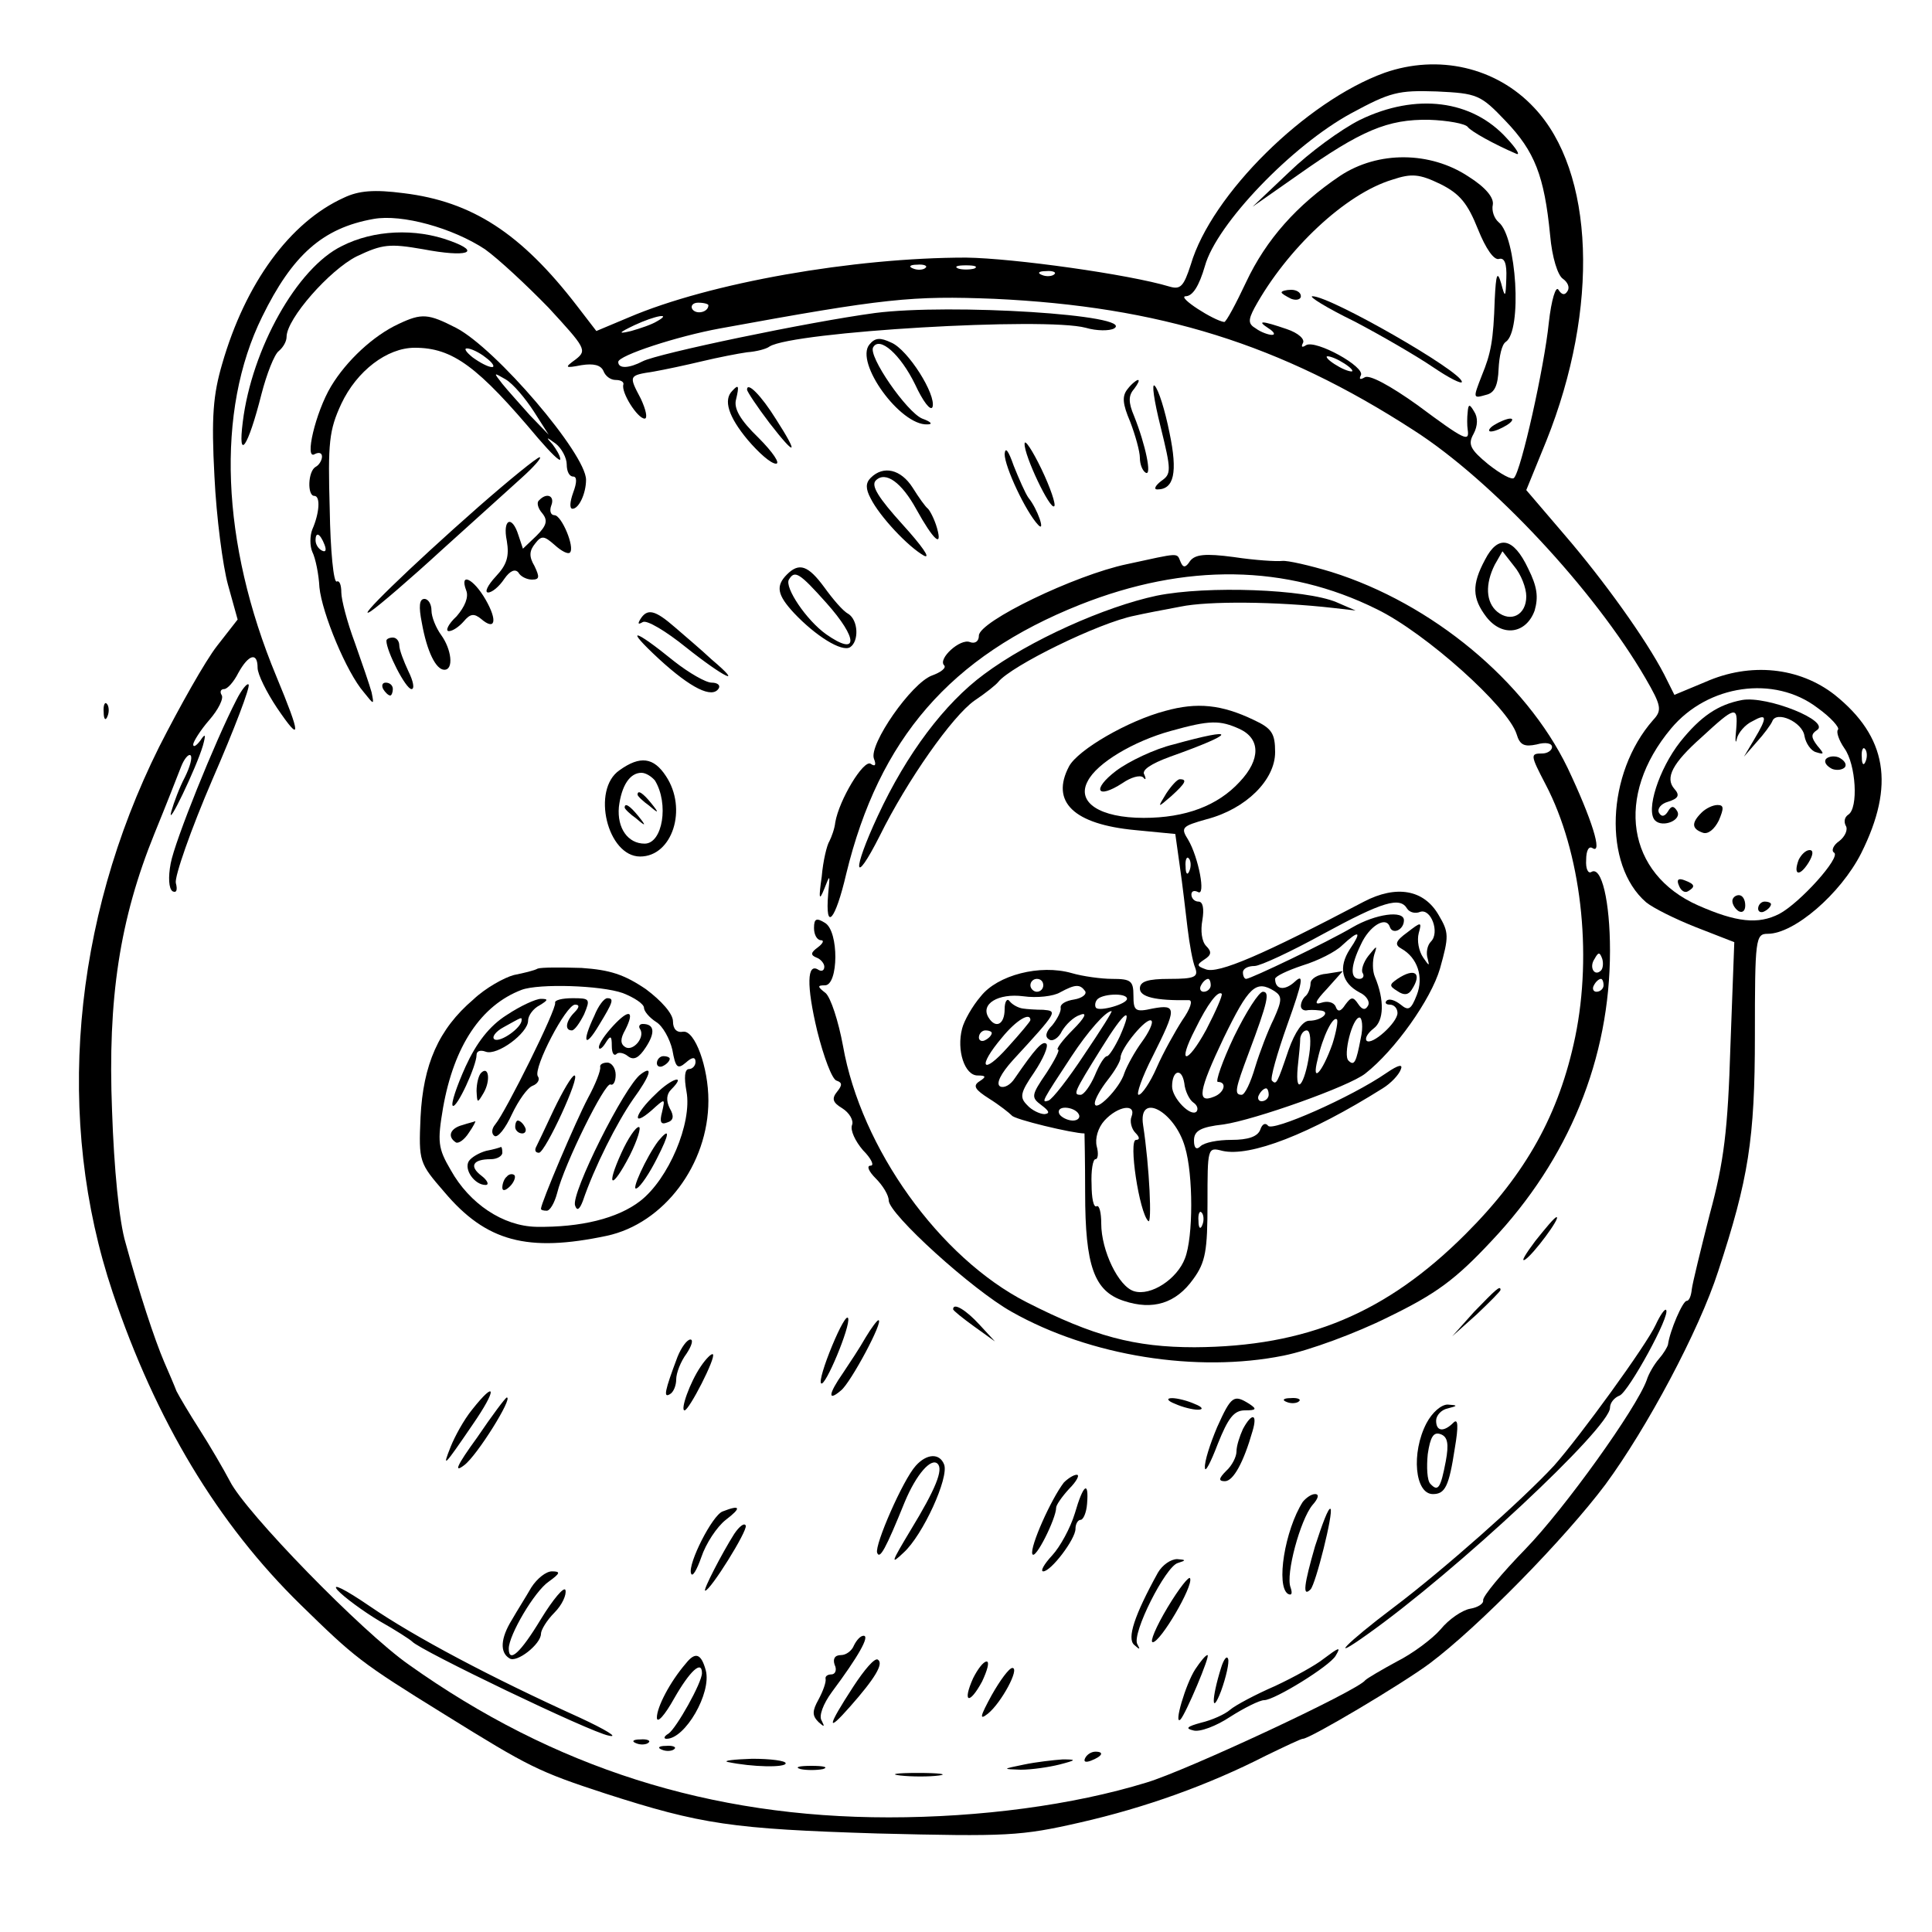 <svg version="1.0" xmlns="http://www.w3.org/2000/svg" width="400" height="400" viewBox="0 0 300 300">
    <path d="M215 11.3c-12.2 4.4-26.9 18.9-30.1 29.8-1.1 3.4-1.6 3.9-3.3 3.4-6.3-1.9-24.2-4.4-31.6-4.5-17.4 0-39.8 3.9-52.4 9.3l-5 2.1-3-3.9C80.9 36.2 73.3 31.3 62.7 30c-4.6-.6-7-.4-9.3.7C45 34.5 38.1 44 34.5 56.5c-1.4 4.8-1.7 8.2-1.2 17.5.3 6.3 1.3 13.9 2.1 16.8l1.5 5.4-3.2 4.1c-1.8 2.3-5.8 9.4-9 15.7-13.5 27.1-16.2 57.9-7.2 84.7 6.7 19.9 16.3 35.9 29.2 48.5 8.4 8.2 9.2 8.9 22.3 17 13.2 8.2 14.6 8.9 25 12.3 14.9 4.8 19.7 5.5 42.2 6.2 20.2.5 22.3.4 31.5-1.7 10.1-2.3 19.9-5.8 28.9-10.4 2.9-1.4 5.4-2.6 5.7-2.6 1.1 0 15.4-8.5 19.7-11.7 7.6-5.7 21-19.4 27.3-27.8 6.4-8.7 14.5-23.8 17.5-33.1 4.7-14.3 5.7-20.5 5.7-36.6 0-15.1.1-15.8 2-15.8 4.1 0 11.3-6.2 14.5-12.5 5.3-10.6 4-18.1-4.1-24.6-5.5-4.3-13.1-5.1-20.1-2l-4.8 2-1.6-3.2c-2.8-5.4-9.3-14.5-15.5-21.7l-5.9-6.9 3.1-7.6c8.3-20.7 7.5-41.9-1.9-51.8-5.9-6.3-14.9-8.3-23.2-5.4zm18.8 7.5c4.5 4.7 6 8.5 6.9 17.7.3 3.5 1.2 6.3 2 6.8.7.5 1.1 1.3.7 1.9-.4.7-.9.6-1.4-.2-.4-.7-1.1 1.5-1.5 5.1-.7 6.9-4.3 23-5.4 24.1-.3.4-2.1-.6-4-2.1-2.8-2.3-3.2-3.1-2.3-4.7.7-1.3.7-2.6.1-3.5-.7-1.2-.9-1.2-1 .1-.1.8-.1 2.1 0 2.7.3 2-.4 1.7-7.8-3.8-4.2-3-7.5-4.8-8.2-4.3-.7.4-.9.3-.6-.3.8-1.3-7-5.6-8.5-4.7-.6.4-.8.3-.5-.3.4-.6-.7-1.6-2.5-2.2-3.8-1.3-4.8-1.4-2.8-.1.8.5 1.1 1 .5 1-.5 0-1.7-.4-2.5-1-1.2-.7-1.2-1.3-.2-3.2 5-9.1 14.1-17.7 21.4-19.9 3-1 4.2-.9 7.5.7 3 1.5 4.2 3 5.8 7 1.2 3 2.5 4.9 3.3 4.6.8-.2 1.2.7 1.1 3-.1 3.1-.2 3.1-.8.8-.6-2-.8-1.5-1 2.5-.2 6.4-.6 8.4-2 11.8-1.4 3.6-1.4 3.6.7 3 1.3-.3 1.8-1.5 1.9-4 .1-2 .5-3.8 1.1-4.2 2.6-1.7 1.7-16.4-1.1-18.6-.7-.6-1.1-1.8-.9-2.7.2-1.1-1.1-2.7-3.8-4.4-5.9-3.9-14-4-19.9-.1-6.7 4.5-11.5 9.9-14.6 16.5-1.6 3.4-3.1 6.2-3.4 6.2-1.6-.2-7.4-3.9-6-4 1.1 0 2.1-1.6 3-4.7 1.8-6.5 13.5-18.7 22.7-23.7 6.1-3.3 7.3-3.6 13.3-3.4 6.3.3 6.8.5 10.7 4.6zM75.3 38.7c2.1 1.5 6.5 5.6 9.9 9.1 5.7 6.2 6 6.6 4.2 8-1.8 1.3-1.7 1.4.9.9 1.9-.3 3 0 3.4.9.3.8 1.1 1.4 1.9 1.4.8 0 1.3.3 1.2.7-.4 1.2 2.2 5.3 3.3 5.3.5 0 .2-1.4-.6-3.1-1.9-3.6-1.9-3.6 2-4.2 1.7-.3 5-1 7.5-1.6 2.5-.6 5.6-1.2 7-1.4 1.4-.1 3-.5 3.5-.9 3.7-2.3 42.8-4.6 49.1-2.9 1.7.5 3.7.5 4.4.1 3.4-2.1-25.4-3.9-37.1-2.4-10.4 1.4-33.8 6.3-36.1 7.5-2.1 1.1-3.8 1.2-3.8.1 0-1 9.2-4 15.8-5.2 25.7-4.7 29.8-5.1 42.6-4.6 25.6 1.2 44.4 7 65.1 20.4 12.2 7.8 28.1 24.9 36 38.5 2.5 4.3 2.6 5 1.2 6.5-7.3 8.3-7.8 22.5-1.1 28.3 1.1.9 4.5 2.6 7.8 3.9l5.9 2.3-.6 16.1c-.4 13.1-1 18-3.2 26.1-1.4 5.5-2.7 10.8-2.8 11.7-.1 1-.4 1.8-.8 1.8-.6 0-2.6 4.6-2.9 6.8-.1.4-.7 1.4-1.4 2.2-.7.8-1.6 2.3-1.9 3.3-1.6 4.4-12.7 19.9-18.8 26.2-3.7 3.8-6.7 7.4-6.6 8 .1.5-.8 1.1-2 1.3-1.2.2-3.3 1.6-4.6 3.2-1.3 1.5-4.4 3.8-6.8 5-2.4 1.3-4.6 2.6-4.9 2.9-1.1 1.6-27.9 14.1-34 15.9-11.4 3.5-25.8 5.4-40 5.4-27.7 0-52-7.7-74.5-23.7-7.3-5.1-25.4-23.7-27.8-28.5-1-1.9-3.1-5.5-4.7-8s-3.2-5.2-3.6-6c-.3-.8-1.2-2.9-1.9-4.5-1.5-3.5-3.9-10.8-6-18.5-1-3.3-1.8-11.6-2.1-20.5-.7-17.5 1.2-29.8 6.6-43.1 1.8-4.4 3.6-9 4.1-10.3.5-1.3 1.2-2.1 1.5-1.8.3.3-.1 1.8-.9 3.4-.8 1.5-1.7 3.9-2.1 5.3-.8 3 3.9-6.8 4.9-10.2.5-1.8.4-2-.4-.8-.6.8-1.1 1.1-1.1.6 0-.4 1.1-2.2 2.5-3.8 1.4-1.6 2.3-3.4 1.9-3.9-.3-.5-.1-.9.4-.9s1.5-1.1 2.2-2.5c1.6-2.9 3-3.3 3-.8 0 1 1.4 3.8 3 6.2 3.8 5.6 3.8 4.5-.1-4.9-8.6-20.7-9.4-41.2-2.2-55.8C45.4 39.6 50.1 35.4 58 34c4.4-.8 12.3 1.4 17.3 4.7zm68.4 2.9c-.3.3-1.2.4-1.9.1-.8-.3-.5-.6.6-.6 1.1-.1 1.7.2 1.3.5zm7.6.1c-.7.2-1.9.2-2.5 0-.7-.3-.2-.5 1.2-.5s1.9.2 1.3.5zm12.4.9c-.3.3-1.2.4-1.9.1-.8-.3-.5-.6.6-.6 1.1-.1 1.7.2 1.3.5zM110 47.4c0 1.1-1.9 1.5-2.5.6-.3-.5.1-1 .9-1 .9 0 1.6.2 1.6.4zm-8 2.5c-.8.5-2.6 1.1-4 1.5-2.1.5-2 .3.5-.9 3.2-1.5 6-2 3.5-.6zm108 7.7c0 .2-.9 0-2-.6s-2-1.3-2-1.6c0-.2.9 0 2 .6s2 1.3 2 1.6zm72.2 52.3c2.1 1.5 3.5 3.1 3.2 3.4-.3.3.1 1.6 1 2.9 1.8 2.5 2.2 9.3.6 10.3-.6.4-.7 1.1-.4 1.7.4.6-.1 1.7-1 2.4-.9.6-1.3 1.5-.8 1.8 1.1.7-5.3 7.8-8.5 9.5-3.3 1.7-6.7 1.3-12.6-1.3-11.1-4.9-13-17-4.2-27.5 5.7-6.8 16-8.3 22.7-3.2zm7.5 8.3c-.3.8-.6.5-.6-.6-.1-1.1.2-1.7.5-1.3.3.3.4 1.2.1 1.9z"/>
    <path d="M211.2 18.6c-3 1.5-7.9 5.1-11 8.1l-5.7 5.4 7-4.9c9.9-7 14-8.7 20.4-8.6 2.9.1 5.6.6 6 1.1.5.7 4.1 2.7 7.6 4.2.6.2-.1-.9-1.5-2.4-5.4-6-14.1-7.1-22.8-2.9zM199 45.4c0 .2.7.6 1.5 1 .8.3 1.5.1 1.5-.4 0-.6-.7-1-1.5-1s-1.5.2-1.5.4zM210.3 49.9c4.2 2.2 9.7 5.4 12.2 7.1 2.5 1.7 4.5 2.7 4.5 2.3 0-1.6-20.4-13.3-23.2-13.3-.7 0 2.2 1.8 6.5 3.9zM232 66c-.8.5-1 1-.5 1 .6 0 1.7-.5 2.5-1s1.1-1 .5-1c-.5 0-1.7.5-2.5 1zM53.1 38.2c-7 3.4-14 16-15.4 27.3-.8 6.3.8 4 2.9-4.3.8-3.1 2-6.2 2.7-6.7.7-.6 1.2-1.5 1.2-2.2 0-2.8 6.7-10.4 10.9-12.5 4-1.9 5.1-2 10.3-1.1 6.8 1.3 9.2.5 4.2-1.3-5.4-2-11.9-1.7-16.8.8z"/>
    <path d="M61.9 50.3C58 52.1 53.8 56 51.4 60c-2.4 4-4.2 11.6-2.5 10.5.6-.3 1.1-.2 1.1.4 0 .5-.4 1.3-1 1.6-1.2.7-1.3 4.5-.2 4.5 1 0 .8 2.7-.3 5.2-.4 1-.4 2.6 0 3.5.5 1 1 3.5 1.1 5.5.4 4 4.2 13.2 6.9 16.3 1.6 2 1.6 2 1.2 0-.3-1.1-1.5-4.6-2.6-7.7-1.2-3.2-2.1-6.7-2.1-7.8 0-1.2-.3-1.9-.7-1.7-.5.3-1-4.8-1.1-11.2-.3-10.4-.1-12.3 1.8-16.4 2.4-5.1 7.1-8.7 11.4-8.7 5.9 0 9.8 2.9 19.2 14.1 1.9 2.2 3.4 3.7 3.4 3.2s-.6-1.5-1.2-2.3c-1.1-1.2-1-1.2.5-.1.9.7 1.7 2.2 1.7 3.2 0 1.1.4 1.9 1 1.9s.6.9 0 2.5c-.5 1.4-.6 2.5-.1 2.5 1 0 2.1-2.4 2.1-4.5 0-4-14-20.4-20.2-23.6-4.3-2.2-5.3-2.3-8.9-.6zm13.5 5.2c1.1.8 1.5 1.5 1 1.5-.6 0-1.9-.7-3-1.5-1-.8-1.4-1.4-.9-1.4.6 0 1.9.6 2.9 1.4zm7.5 8.4 2.3 3.6-2.9-3c-1.5-1.7-3.5-3.9-4.3-4.9-1.4-1.8-1.4-1.8.5-.7 1.2.7 3.1 3 4.4 5zM50.4 84.6c.3.8.2 1.2-.4.9-.6-.3-1-1-1-1.6 0-1.4.7-1.1 1.4.7zM135 53.5c-2.3 2.8 4.8 12.6 9 12.4.9 0 .6-.4-.8-.9-2.4-1-8.5-9.8-7.6-11.1 1-1.7 4.2 1.1 6.5 5.8 1.2 2.6 2.4 4.2 2.7 3.5.6-1.9-3.8-8.9-6.4-10-1.7-.8-2.5-.8-3.4.3zM175.1 60.4c-.9 1.1-.8 2.3.4 5.1.8 2.1 1.5 4.6 1.5 5.6s.4 2 .9 2.3c1 .6 0-4.3-1.8-8.8-.9-2.1-.9-3.2 0-4.2.6-.8.9-1.4.6-1.4-.2 0-1 .6-1.6 1.4zM180.2 66.2c1.7 6.9 1.7 7.4.1 8.5-.9.7-1.2 1.3-.6 1.3 2.6 0 3.2-2.6 1.9-8.8-.7-3.5-1.7-6.7-2.3-7.3-.5-.5-.1 2.3.9 6.3zM113.7 60.7c-1.4 1.4-.6 4 2.4 7.6 1.7 2 3.6 3.7 4.4 3.7.7 0-.5-1.8-2.7-4-2.9-2.8-3.9-4.6-3.5-6 .5-2.1.4-2.4-.6-1.3zM116 60.5c0 .3 1.6 2.7 3.5 5.2 4.1 5.3 4.6 5 1-.6-2.3-3.7-4.5-5.9-4.5-4.6zM159.1 68.9c-.1 1.8 4 10.4 4.6 9.7.3-.2-.6-2.9-2-5.8s-2.6-4.7-2.6-3.9zM156 70.5c0 2 3.3 9 5.2 11 1.2 1.3-.1-2.5-1.5-4.2-.5-.7-1.5-3-2.3-5-.8-2.3-1.3-3-1.4-1.8z"/>
    <path d="M74.3 78.7c-10.8 9.5-19.5 18-16.7 16.2 1.2-.8 6.1-5 11-9.5C73.5 81 79.1 75.9 81 74.2c1.9-1.7 3.2-3.2 2.8-3.2-.4 0-4.7 3.5-9.5 7.7zM135.2 74.2c-.8.8-.8 1.7 0 3.2 1.4 2.8 5.8 7.5 8.3 8.9 1.1.5-.4-1.6-3.3-4.8-3.8-4.2-5-6.1-4.2-6.9 1.5-1.5 4 .3 6.3 4.5 2.6 4.7 4.1 6.1 3.2 2.9-.4-1.4-1.1-2.7-1.4-3-.4-.3-1.4-1.7-2.4-3.3-1.8-2.8-4.5-3.5-6.5-1.5zM83.7 77.7c-.4.3-.2 1.2.5 2 .9 1.1.7 1.9-.9 3.5l-2.1 2-.7-2.1c-1-3.2-2.5-2.5-1.8.9.4 2.4 0 3.7-1.7 5.5-1.3 1.4-1.8 2.5-1.2 2.5.6 0 1.7-.9 2.5-2.1.9-1.3 1.7-1.6 2.2-1 .3.6 1.3 1.1 2.1 1.1 1.2 0 1.2-.4.4-2.1-.9-1.5-.8-2.4.1-3.5 1-1.3 1.4-1.2 3 .2 1.1 1 2.1 1.5 2.4 1.2.8-.8-1.3-5.8-2.4-5.8-.6 0-.8-.7-.5-1.5.6-1.5-.7-2.1-1.9-.8zM230.6 86.9c-2.1 3.9-2 6 .2 8.9 2.5 3.2 6.2 2.6 7.5-1 .6-2.1.4-3.7-1-6.5-2.3-4.9-4.7-5.3-6.7-1.4zm6.4 5.7c0 2.9-2.4 4.1-4.5 2.4-1.8-1.5-1.9-4.3-.4-7.3l1.2-2.1 1.8 2.3c1.1 1.3 1.9 3.4 1.9 4.7zM175 87.6c-8.1 1.7-23 8.9-23 11.1 0 .9-.6 1.3-1.4 1-1.5-.6-5 2.6-4 3.6.4.4-.5 1.1-1.9 1.6-3.2 1.2-9.8 10.7-9 12.9.4 1 .2 1.3-.5.8-1.1-.7-4.9 5.6-5.5 9.1-.1 1-.6 2.3-.9 2.9-.4.6-1 3.1-1.2 5.5-.5 3.5-.4 3.9.4 1.9.9-2.3.9-2.3.6.8-.5 6 1.1 4.2 2.8-3.1 5.1-21 16.2-33.8 36.3-41.8 16.4-6.5 32-6.3 46.1.7 7.6 3.7 20.4 15.2 21.7 19.4.5 1.7 1.2 2 3.1 1.6 1.4-.4 2.4-.2 2.4.4 0 .5-.7 1-1.5 1-1.9 0-1.9.2.5 4.8 5.5 10.5 7.3 26.1 4.6 39.2-2.5 12-7.6 21.2-17 30.6-12.3 12.3-24.7 17.5-42.1 17.6-9.3 0-15.7-1.7-26.1-7-13.5-6.9-25.7-23.9-28.5-39.8-.7-3.8-1.9-7.5-2.7-8.2-1.3-1-1.3-1.2-.1-1.2 2.1 0 2.2-8.4 0-9.7-1.3-.8-1.7-.7-1.7.8 0 1.1.5 1.9 1.1 1.9.5 0 .3.5-.5 1.1-1.1.8-1.2 1.2-.2 1.6.6.2 1.2.9 1.2 1.4 0 .6-.4.8-.9.5-1.8-1.2-1.9 2.4-.2 9.5 1 4 2.3 7.5 3 7.7.9.3.9.7.1 1.7-.9 1.1-.7 1.7.8 2.6 1.1.7 1.8 1.9 1.5 2.6-.3.8.5 2.5 1.7 3.9 1.3 1.3 1.8 2.4 1.2 2.4-.7 0-.3.9.8 2s2 2.6 2 3.4c0 2.1 13 13.9 19.1 17.3 12.2 6.9 28.8 9.5 42.2 6.8 4-.8 11.3-3.5 16.3-6 7.4-3.6 10.4-5.8 16-11.8 12-12.7 18.4-28.3 18.4-45.1 0-7.6-1.3-13.2-2.9-12.2-.5.3-.9-.5-.8-1.9 0-1.4.4-2.2 1-1.8 1.6 1-.1-4.5-3.9-12.5-6.5-13.4-21-25.5-36.7-30.4-3.3-1-6.8-1.8-7.6-1.7-.9.1-4.2-.1-7.5-.6-4.5-.6-6-.4-6.8.6-.7 1.1-1.1 1.1-1.5.1-.6-1.4 0-1.4-8.3.4zm73.6 63.1c-1 1-1.9-.5-1-1.8.6-1.1.8-1.1 1.2 0 .2.7.1 1.5-.2 1.8zm.4 2.3c0 .5-.5 1-1.1 1-.5 0-.7-.5-.4-1 .3-.6.8-1 1.1-1 .2 0 .4.4.4 1zM122.2 89.2c-1.8 1.8-1.5 3.2 1.1 6 3.3 3.5 7.4 6.1 8.7 5.3 1.4-.9 1.3-4.2-.3-5.2-.8-.4-2.4-2.3-3.7-4.1-2.5-3.4-3.9-3.9-5.8-2zm6.1 4.4c5 5.6 5 8.4 0 4.9-3.1-2.2-6.5-7.3-5.8-8.5.9-1.5 1.6-1.1 5.8 3.6zM72.4 91.7c.4 1-.2 2.5-1.5 4-1.3 1.2-1.8 2.3-1.2 2.3.6 0 1.6-.7 2.3-1.5 1-1.2 1.6-1.3 2.7-.4 2.2 1.9 2.6.3.7-3-1.9-3.3-4.1-4.3-3-1.4z"/>
    <path d="M179.6 92.5c-8 1.7-19.7 6.9-26.8 12.2-6.1 4.5-12 12.3-16.5 22-4 8.6-3.8 11.2.3 3.1 4.3-8.7 11.3-18.6 14.7-21 1.8-1.2 3.4-2.5 3.7-2.9 2-2.5 15.6-9.2 21.2-10.3 1.3-.3 4.4-.9 7.1-1.4 4.3-.9 14.9-.8 23.7.2l3.5.4-3-1.3c-4.8-2-20-2.6-27.9-1zM65.5 96.7c.8 4.5 2.2 7.3 3.5 7.3 1.5 0 1.1-3.2-.5-5.4-.8-1.1-1.5-2.8-1.5-3.8s-.5-1.8-1.1-1.8c-.8 0-.9 1.2-.4 3.7zM99.4 96.2c-.4.7-.3.8.4.4.6-.4 3.6 1.4 6.7 3.9 5.9 4.7 9.2 6.3 4 1.9-1.6-1.5-4.2-3.7-5.7-5-3.1-2.7-4.3-3-5.4-1.2zM102.3 102.3c5 4.6 8.3 6.2 9.3 4.6.3-.5-.2-.9-1.1-.9-.9 0-3.5-1.5-5.8-3.3-6.4-5.2-7.8-5.4-2.4-.4zM60 99.5c0 1.6 3 7.5 3.9 7.5.5 0 .3-1.2-.5-2.8-.7-1.5-1.4-3.3-1.4-4 0-.6-.4-1.2-1-1.2-.5 0-1 .2-1 .5zM36.7 108.7c-3.3 6.4-9.6 22-10.2 25.4-.4 2.1-.3 3.9.3 4.3.6.3.8-.2.5-1.3-.2-1 2.3-8.2 5.7-16.1 3.4-7.8 5.9-14.4 5.6-14.7-.2-.3-1.1.8-1.9 2.4zM59.5 107c.3.5.8 1 1.1 1 .2 0 .4-.5.4-1 0-.6-.5-1-1.1-1-.5 0-.7.4-.4 1z"/>
    <path d="M180.9 110.4c-5.7 1.5-13.5 6-14.9 8.6-2.9 5.5.7 9 10.3 9.9l6.2.6.7 5c.4 2.7.9 7.1 1.2 9.6.3 2.5.8 5.3 1.2 6.2.5 1.4-.1 1.7-4 1.7-3.4 0-4.6.4-4.6 1.5 0 1.3 2.4 1.9 7.6 1.8.7 0 .2 1.4-1 3.1-1.1 1.7-3 5.1-4 7.4-1 2.3-2.3 4.2-2.8 4.2-.4 0 .5-2.7 2.2-6 3.7-7.4 3.8-8.1 0-7.4-2.7.6-3 .4-3-2 0-2.3-.4-2.6-3.3-2.6-1.7 0-4.6-.4-6.3-.9-4.9-1.4-11.5.3-14.1 3.6-1.3 1.5-2.6 3.8-2.9 5-.9 3.4.4 7.3 2.4 7.3 1.3 0 1.4.2.3.9-1.1.7-.7 1.3 1.5 2.7 1.6 1 3.1 2.2 3.5 2.6.3.6 9.5 2.8 11.3 2.8 0 0 .1 4.2.1 9.2 0 11.4 1.4 15.3 6 16.8 4.5 1.5 8.1.4 10.8-3.4 1.9-2.6 2.2-4.4 2.2-11.8 0-8.6 0-8.7 2.3-8.1 4.3 1 13.6-2.6 24.9-9.7 1.3-.8 2.5-2.1 2.8-2.9.4-.9-.3-.8-2.2.5-5.5 3.8-17.8 9.2-18.4 8.2-.4-.5-.9-.3-1.2.6-.4 1.1-1.9 1.6-4.5 1.6-2.1 0-4.2.4-4.8 1-.6.6-1 .3-1-.9 0-1.5 1-2.1 4.6-2.5 4.8-.7 19.5-5.9 22-7.9 4.6-3.6 10.2-11.5 11.6-16.3 1.4-5 1.4-5.6-.2-8.3-2.3-4-6.6-4.7-11.6-2.1-15.6 8.2-22.7 11.3-24.6 10.5-1.4-.5-1.4-.7-.2-1.5 1.1-.7 1.2-1.2.3-2.1-.7-.7-.9-2.4-.6-4 .3-1.8.1-2.9-.6-2.9-.6 0-1.1-.5-1.1-1.1 0-.5.4-.7 1-.4 1.3.8.1-5.4-1.5-8.1-1.2-1.9-1-2.1 2.9-3.2 6.1-1.6 10.6-6.1 10.6-10.4 0-2.9-.5-3.7-3.3-5-5-2.4-8.8-2.8-13.8-1.4zm11.6 2.8c3.2 1.5 3.3 4.7 0 8.2-3.4 3.7-8.4 5.6-14.9 5.6-6.8 0-10.5-2.4-8.7-5.7 1.4-2.8 7.1-6.2 12.9-7.8 6.1-1.7 7.6-1.7 10.7-.3zm-7.8 22c-.3.8-.6.5-.6-.6-.1-1.1.2-1.7.5-1.3.3.3.4 1.2.1 1.9zm33.8 5.9c.4.6 1.3.8 2 .5 1.7-.6 3.1 3.2 1.7 4.6-.6.6-.8 1.8-.5 2.7.3 1.2.2 1.1-.7-.2-.7-1-1-2.7-.7-3.8.5-1.8.4-1.8-1.8-.1-1.8 1.3-2 1.9-.9 2.5 2.5 1.4 3.5 4.4 2.4 7.2-.9 2.3-1.3 2.5-2.5 1.5-.9-.7-1.8-1-2.2-.6-.3.3-.1.6.5.6.7 0 1.2.6 1.2 1.3 0 1.5-4 5.1-4.8 4.3-.3-.4.2-1.2 1.1-1.9 1.6-1.2 1.7-4.4.2-8-.4-.9-.4-2.5-.1-3.5.5-1.5.4-1.4-.9.2-.8 1-1.2 2.3-.9 2.7.3.5 0 .9-.5.9-1.5 0-1.4-2 .2-5.3 1.3-2.9 3.9-4.5 4.5-2.8.4 1.3 2.2.5 2.2-1 0-1.6-4.4-1-8 1.1-3.9 2.3-15.8 8-16.5 8-.3 0-.5-.5-.5-1 0-.6.8-1 1.8-1 .9 0 5.8-2.3 10.7-5 9.2-5 11.9-5.8 13-3.9zm-8.9 6.3c-1.8 2.8-1.3 5.2 1.5 6.7 1.1.5 1.7 1.5 1.3 2.1-.4.7-.9.6-1.5-.3-.8-1.2-1.1-1.1-2 .1-.7 1.1-1.2 1.2-1.5.3-.3-.7-1.3-.9-2.2-.6-1.2.4-1-.2.8-2.1l2.5-2.8-2.5.4c-1.4.1-2.5.8-2.5 1.5 0 .6-.3 1.5-.7 1.9-.5.4-.8 1.1-.8 1.6 0 .4.3.7.8.7.4-.1 1.3-.1 2.1 0 1.9.1.4 1.6-1.6 1.6-1 0-2.2 1.7-3.2 4.5-1.8 5.3-1.9 5.5-2.6 4.8-.3-.3.8-4.2 2.4-8.7 2.4-6.7 2.6-8 1.2-6.7-1.6 1.5-3.1 1.3-3.1-.4 0-.4 1.9-1.3 4.3-2.1 2.3-.7 5.1-2.1 6.1-3.1 2.7-2.5 3.1-2.2 1.2.6zM162 153c0 .5-.4 1-1 1-.5 0-1-.5-1-1 0-.6.5-1 1-1 .6 0 1 .4 1 1zm26 0c0 .5-.5 1-1.1 1-.5 0-.7-.5-.4-1 .3-.6.8-1 1.1-1 .2 0 .4.4.4 1zm-19.5.9c.3.5-.5 1.1-1.7 1.3-1.3.2-2.2.7-2.1 1.3.1.5-.5 1.7-1.3 2.7-1 1-1.2 1.8-.5 2.2.5.4 1.5-.2 2-1.3.6-1 1.8-2.2 2.8-2.5 1.2-.5.8.4-1.1 2.3-1.7 1.7-2.7 3.1-2.3 3.1.3 0-.5 1.6-1.8 3.6-2.4 3.5-2.4 3.8-.8 5 1.2.9 1.4 1.3.5 1.4-.7 0-2-.6-2.7-1.4-1.2-1.2-1.1-1.9 1.1-5.1 1.4-2.1 2.2-4 1.9-4.4-.6-.6-1.8.8-4.9 5.3-.7 1.1-1.7 1.6-2.3 1.3-.7-.4.1-2 2-4.1 7-7.6 6.9-7.6 4.7-7.8-1.1 0-2.6-.1-3.2-.2-.7-.1-1.6-.6-2-1.1-.4-.6-.8 0-.8 1.2 0 2.4-1.4 3.1-2.5 1.3-1.3-2.1 1.5-3.8 5.4-3.3 2.1.3 4.7 0 5.7-.6 2.4-1.3 3.1-1.3 3.9-.2zm29.4 0c1.2.8 1.2 1.4-.1 4.3-.9 1.8-2.2 5.2-2.9 7.5-.7 2.4-1.6 4.3-2.1 4.3-1.2 0-1-.9 1.1-6.5 3-8 3.3-9.5 2.2-9.5-.6 0-2.6 3.1-4.5 7-1.8 3.8-2.9 7-2.5 7 1.5 0 1 1.7-.6 2.3-2.7 1.1-2.4-.9 1.5-9.1 3.9-8 5-9.1 7.9-7.3zm-22.9 1.2c0 .8-4.2 2-4.8 1.4-.2-.2-.2-.8.1-1.2.6-1 4.7-1.2 4.7-.2zm12.3 4.8c-3 5.5-4.6 5.5-1.7-.1 1.9-3.9 3.5-6 4.1-5.5.2.2-.9 2.7-2.4 5.6zm-18.9 3.8c-2.5 3.8-5 7-5.6 7.2-1.2.4-1 .1 3.6-6.9 2.5-3.8 5.3-7 6.2-7 .2 0-1.7 3-4.2 6.7zm5.5-2.8c-.8 1.7-1.7 3.1-2 3.1-.4 0-1.2 1.3-1.9 3-.7 1.6-1.7 3-2.2 3-1.2 0-1.1-.3 3.2-7.2 3.7-6 5.1-6.9 2.9-1.9zm-13.9-2.5c0 .2-1.6 2.1-3.5 4.2-4 4.5-4.8 3.1-.9-1.5 2.2-2.7 4.4-4 4.4-2.7zm17.3 3.4c-1.1 1.5-2.3 3.7-2.7 4.8-.7 2.4-4.6 6.3-4.6 4.7 0-.6.9-2.2 2-3.6s2-2.9 2-3.5c0-1.4 4.1-6.4 4.8-5.7.3.3-.4 1.8-1.5 3.3zm29.6.3c-1.6 4.5-3.3 6.3-2.3 2.4.8-3.6 2.4-6.8 3-6.2.2.2-.1 1.9-.7 3.8zm4.4-.9c-.7 3.7-1 4.4-1.9 3.5-.9-.8.6-6.7 1.7-6.7.4 0 .6 1.5.2 3.2zm-57.3-.8c0 .3-.4.8-1 1.1-.5.3-1 .1-1-.4 0-.6.5-1.1 1-1.1.6 0 1 .2 1 .4zm49.3 3.3c-.7 4.8-2.2 6.6-1.8 2.1.2-1.8.4-3.9.4-4.6.1-.6.5-1.2 1-1.2.6 0 .7 1.7.4 3.7zm-18 7.5c.6.4.8 1 .5 1.4-.9.9-3.8-2.1-3.8-3.9 0-2.5 1.5-3 1.9-.5.1 1.2.8 2.6 1.4 3zM197 170c0 .5-.5 1-1.1 1-.5 0-.7-.5-.4-1 .3-.6.8-1 1.1-1 .2 0 .4.4.4 1zm-29.5 3c.3.5-.1 1-.9 1s-1.8-.5-2.1-1c-.3-.6.1-1 .9-1s1.8.4 2.1 1zm8.2.4c-.3.7 0 1.9.6 2.5.7.7.7 1.1.1 1.1-1.2 0 .5 11.3 1.9 12.6.6.7.2-8.4-.8-14.9-.8-5.2 4.9-2.2 6.5 3.4 1.3 4.3 1.3 14 0 17.3-1.2 3.2-5.3 5.9-7.9 5.1-2.4-.7-5.1-6.3-5.1-10.5 0-1.7-.3-2.9-.7-2.7-.5.3-.8-1.3-.8-3.4-.1-2.1.2-3.9.6-3.9.4 0 .5-.9.2-2-.3-1.2.2-2.9 1.2-4 2.1-2.3 5-2.7 4.2-.6zm11 16.8c-.3.8-.6.5-.6-.6-.1-1.1.2-1.7.5-1.3.3.3.4 1.2.1 1.9z"/>
    <path d="M182.2 115.6c-2.9.7-6.9 2.6-8.9 4.1-3.8 2.9-3 4.5 1 1.9 1.3-.9 2.7-1.3 3.2-.9.4.5.5.3.2-.4-.5-.7 1-1.7 4-2.8 10.4-3.7 10.6-4.7.5-1.9zM181.1 123.2c-1.4 2.3-1.4 2.3.8.4 2.2-2 2.5-2.6 1.3-2.6-.4 0-1.3 1-2.1 2.2zM217 152c-1.3.9-1.3 1.1 0 1.9 1 .7 1.7.6 2.2-.2 1.7-2.6.5-3.5-2.2-1.7zM96.2 119.6c-4.4 3-1.9 13.4 3.2 13.4 5 0 7.4-7.4 4-12.5-1.9-2.9-4-3.2-7.2-.9zm5.5 1.6c2.2 3.6 1.2 9.8-1.6 9.8-2.6 0-4.3-2.4-4-5.7.4-3.3 1.7-5.3 3.5-5.3.7 0 1.6.6 2.1 1.2z"/>
    <path d="M99 123.4c0 .2.8 1 1.8 1.7 1.5 1.3 1.6 1.2.3-.4s-2.1-2.1-2.1-1.3zM97 125.4c0 .2.8 1 1.8 1.7 1.5 1.3 1.6 1.2.3-.4s-2.1-2.1-2.1-1.3zM83.5 150.4c-.5.3-2.2.7-3.7 1-1.5.4-4.4 2-6.3 3.8-5.4 4.6-7.8 10.1-8.2 18.3-.3 6.9-.2 7.1 3.7 11.6 6.5 7.7 12.9 9.4 25.2 6.8 8.9-1.9 15.8-11.1 15.8-21 0-5.2-2.1-10.9-3.9-10.7-1 .2-1.6-.4-1.6-1.6 0-1.2-1.8-3.2-4.2-5-3.4-2.3-5.6-3-10-3.3-3.2-.1-6.2-.1-6.8.1zm13.2 3.8c1.8.7 3.3 1.7 3.3 2.3 0 .5.8 1.5 1.9 2.2 1 .6 2.1 2.6 2.5 4.3.5 2.8.8 3.1 2.1 2 1-.9 1.5-.9 1.5-.1 0 .6-.5 1.1-1 1.1-.7 0-.8 1.3-.4 3.5.9 4.9-2.8 13.6-7.2 17-3.5 2.7-9.2 4.1-16.1 4-5.2-.1-10.4-3.6-13.3-8.8-2-3.4-2.1-4.4-1.2-9.7 1.7-9.6 5.9-15.9 12.2-18.3 2.7-1 12.3-.7 15.7.5z"/>
    <path d="M78.7 157.6c-2.7 1.7-4.7 4.3-6.4 8-1.4 3.1-2.3 5.8-2 6.1.6.5 3.7-6.2 3.7-7.9 0-.6.6-.8 1.4-.5 1.8.7 6.6-2.9 6.6-4.8 0-.8.8-1.9 1.8-2.4 1.3-.8 1.4-1 .2-1-.8 0-3.2 1.1-5.3 2.5zm2.3.8c0 1.2-3.3 3.5-4.2 3-.5-.3.1-1.2 1.4-1.9 2.9-1.6 2.8-1.6 2.8-1.1zM86.2 155.7c.3.9-7.7 17-9.3 18.9-.6.7-.6 1.5-.1 1.8.5.3 1.7-1.2 2.7-3.4 1-2.1 2.4-4.1 3.2-4.4.8-.3 1.2-1 .8-1.5-.7-1.3 4.4-11.1 5.8-11.1.7 0 .7.4-.1 1.2-1.3 1.3-1.6 2.8-.4 2.8.4 0 1.2-1.1 1.9-2.5 1-2.4.9-2.5-1.8-2.5-1.6 0-2.8.3-2.7.7zM92.3 157.7c-2 4.2-1.5 5.2.7 1.5 2.2-3.6 2.4-4.2 1.3-4.2-.5 0-1.4 1.2-2 2.7zM95.2 159.3c-1.2 1.3-2.2 2.7-2.2 3.3 0 .5.5.2 1-.6.8-1.3 1-1.2 1 .4 0 1.1.3 1.6.7 1.3.3-.4 1.2-.2 1.8.3.9.7 1.7.3 2.8-1.4 1.5-2.3 1.3-3.6-.5-3.6-.5 0-.7.4-.4.8.8 1.3-1.1 3.5-2.3 2.8-.8-.5-.8-1.3 0-2.7 1.5-3 .6-3.3-1.9-.6zM102 165.1c0 .5.5.7 1 .4.6-.3 1-.8 1-1.1 0-.2-.4-.4-1-.4-.5 0-1 .5-1 1.1zM93.2 165.7c.1.5-.7 2.6-1.9 4.8-1.9 3.6-7.3 16.3-7.3 17.2 0 .2.4.3.9.3s1.2-1.2 1.6-2.7c1.1-4.5 7.5-17.4 8.3-16.9.4.2.8-.4.8-1.5 0-1-.6-1.9-1.3-1.9-.7 0-1.2.3-1.1.7z"/>
    <path d="M74.7 166.6c-.4.4-.7 1.7-.7 2.8.1 1.9.1 2 1.1.3 1.1-1.9.8-4.3-.4-3.1zM99.5 166.8c-2.5 1.8-10.9 18.6-10.2 20.4.3.9.7.6 1.2-.7 1.8-5.3 5.3-12.2 7.8-15.8 2.7-3.7 3.2-5.4 1.2-3.9zM86 172.3c-1.3 2.8-2.6 5.5-2.8 5.9-.2.5 0 .8.5.8 1-.1 6.5-12 5.5-12-.4 0-1.8 2.4-3.2 5.3zM101.8 169.9c-3.3 3.1-3.8 5.3-.6 2.5 2.1-1.9 2.1-1.9 1.6.3-.4 1.5-.2 2 .8 1.6 1-.3 1.1-1 .4-2.2-.6-1.2-.5-2.2.2-2.9 2.5-2.5.1-1.8-2.4.7zM71.8 174.7c-1.9.5-2.4 1.8-1 2.7.4.2 1.3-.4 2-1.5.7-1 1.1-1.8 1-1.8-.2.1-1.1.3-2 .6zM80 175c0 .5.5 1 1.1 1 .5 0 .7-.5.4-1-.3-.6-.8-1-1.1-1-.2 0-.4.4-.4 1zM96.5 179c-2.5 5.5-1.5 5.8 1.3.4 1.2-2.4 1.8-4.4 1.4-4.4-.5 0-1.7 1.8-2.7 4zM102.2 177.2c-1.8 2.4-4.4 8-3.3 7.3.6-.3 2-2.4 3.1-4.6 2-3.9 2.1-5 .2-2.7zM75.5 178.7c-1.1.3-2.3 1-2.7 1.6-.8 1.3.9 3.7 2.6 3.7.6 0 .3-.7-.6-1.4-2-1.5-1.4-2.6 1.4-2.6 1 0 1.8-.5 1.8-1 0-.6-.1-.9-.2-.9-.2.1-1.2.4-2.3.6zM78.7 182.7c-.4.3-.7 1.1-.7 1.7 0 .6.5.5 1.2-.2.6-.6.9-1.4.7-1.7-.3-.3-.9-.2-1.2.2zM238.4 192.7c-1.5 2-2.3 3.3-1.6 2.9 1.3-.8 5.6-6.6 4.9-6.6-.3 0-1.7 1.7-3.3 3.7zM228.9 203.7l-3.4 3.8 3.8-3.4c2-1.9 3.7-3.6 3.7-3.8 0-.8-.8 0-4.1 3.4zM148 203.3c0 .2 1.5 1.4 3.3 2.7l3.2 2.3-2.4-2.6c-2.1-2.3-4.1-3.5-4.1-2.4zM257.1 205.7c-1.4 3.1-11.8 17.4-15.8 21.9-4.9 5.3-17.2 16.2-24.9 22-7.3 5.5-10.4 8.7-4.1 4.2 13.7-9.7 37.7-32.1 37.7-35.2 0-.8.7-1.6 1.5-1.9 1.4-.6 8-12.6 7.2-13.3-.2-.2-.9.8-1.6 2.3zM129.2 209c-1.2 2.9-2 5.5-1.7 5.8.6.7 4.6-8.9 4.2-10.1-.2-.6-1.3 1.4-2.5 4.3zM134.4 207.7c-.9 1.6-2.5 4-3.5 5.5-2.3 3.3-2.4 4.5-.3 2.7 1.5-1.2 6.7-10.9 5.8-10.9-.2 0-1.1 1.2-2 2.7zM105.2 210.7c-2 5.3-2.2 6.4-1.2 5.8.6-.3 1-1.4 1-2.3 0-1 .7-2.8 1.6-4 .8-1.2 1.1-2.2.6-2.2-.5 0-1.4 1.2-2 2.7zM108.8 212.2c-1.7 2.5-3.2 6.8-2.5 6.8.7 0 4.9-8.2 4.4-8.7-.2-.2-1.1.7-1.9 1.9zM73.3 218.9c-1.3 1.6-2.7 4.2-3.3 5.7-1.4 3.5-1.1 3.2 3.4-3.4 3.8-5.5 3.7-7.1-.1-2.3zM74.1 223.2c-3.2 4.4-3.7 5.6-2 4.3 2-1.5 7.6-10.5 6.6-10.5-.2 0-2.3 2.8-4.6 6.2zM182.5 218c1.1.5 2.7.9 3.5.9.9 0 .8-.4-.5-.9-1.1-.5-2.7-.9-3.5-.9-.9 0-.8.4.5.9zM189 221.6c-1.1 2.6-2 5.4-1.9 6.3 0 .9.9-.8 2-3.7 1.6-4 2.5-5.2 4.2-5.2 1.8 0 1.9-.2.7-1-2.4-1.5-2.8-1.3-5 3.6zM199.8 217.7c.7.3 1.6.2 1.9-.1.4-.3-.2-.6-1.3-.5-1.1 0-1.4.3-.6.6zM221.5 221c-2.4 4.6-1.8 11 1 11 1.9 0 2.5-1.2 3.4-7.1.6-3.5.5-4.7-.2-4-1.5 1.5-2.7 1.4-2.7-.3 0-.8.8-1.7 1.8-1.9 1.6-.4 1.6-.5 0-.6-1 0-2.4 1.2-3.3 2.9zm3 5.9c-.8 4.2-1.2 4.8-2.4 3.5-.5-.5-.6-2.6-.4-4.6.4-2.7.9-3.5 2-3.1 1.1.4 1.3 1.5.8 4.2z"/>
    <path d="M193 221.9c-.5 1.1-1 2.6-1 3.5 0 .8-.7 2.2-1.6 3-1.2 1.2-1.2 1.6-.2 1.6 1.3 0 2.9-2.9 4.3-7.8.8-2.7-.1-2.9-1.5-.3zM142.2 227.6c-2 2.2-6.4 12.3-6 13.5.4 1.1 1.3-.5 4.3-7.9 1.8-4.3 4.1-6.9 5.1-5.9.9.9-.3 3.9-4.2 10.3-3 5-3.2 5.5-1.1 3.5 3-2.7 7.1-11.7 6.3-13.7-.7-1.8-2.7-1.7-4.4.2zM165.2 230.2c-2 2.6-5.3 10-4.9 11.1.4 1.1 3.7-5.5 3.7-7.2 0-.4.9-1.7 2-2.9 1.2-1.2 1.7-2.2 1.2-2.2s-1.4.6-2 1.2zM166.9 235c-.7 2.3-2.3 5.2-3.5 6.5-1.3 1.4-1.9 2.5-1.4 2.5 1.2 0 5-5 5-6.6 0-.8.4-1.4.8-1.4s.9-1.1 1-2.5c.3-3.7-.6-3-1.9 1.5zM202.3 233.2c-2.8 4.4-4.2 13.1-2.3 14.3.6.3.7-.1.4-1-.8-2 1.5-10.5 3.4-12.8.9-1 1.1-1.7.4-1.7-.6 0-1.4.6-1.9 1.2zM112.2 234.7c-1.6.6-5.4 8.1-4.9 9.6.2.7.9-.5 1.6-2.5.7-2.1 2.4-4.7 3.8-5.8 2.5-1.9 2.3-2.4-.5-1.3zM204.2 240.1c-1.7 5.9-2 8-.7 6.7.8-.8 3.6-12 3.1-12.5-.3-.3-1.3 2.4-2.4 5.8zM114 238.2c-1.9 3-4.9 8.8-4.5 8.8.8 0 6.6-9.3 6.3-10.1-.2-.5-1 .1-1.8 1.3zM179.8 244.2c-3.7 6.7-4.8 10.2-3.7 11.2.9.8 1 .8.5-.1-.9-1.6 4.4-12.1 6.3-12.6 1.3-.4 1.3-.5-.1-.6-1 0-2.3.9-3 2.1zM82.5 246.5c-.8 1.4-2.2 3.6-3 5-1.8 2.9-1.9 5.1-.4 6 1.1.8 4.9-2.2 4.9-3.8 0-.6.9-2.1 2.1-3.3 1.2-1.2 1.9-2.8 1.7-3.5-.2-.6-1.9 1.4-3.8 4.5-3.2 5.3-5 6.9-5 4.6 0-2.1 4-8.9 6.2-10.4 1.8-1.3 1.9-1.6.5-1.6-.9 0-2.3 1.1-3.2 2.5zM181.3 249.6c-1.8 3-2.8 5.4-2.3 5.4 1.2 0 6.3-8.7 5.8-9.9-.1-.5-1.7 1.5-3.5 4.5zM52.4 246.9c1 1.1 4 3.3 6.5 4.8 2.5 1.4 4.8 2.9 5.1 3.2 1.1 1.3 27.7 14.1 30.5 14.6 1.7.4-.4-.9-4.5-2.8-13.7-6.2-25.6-12.5-32.6-17.3-3.8-2.6-6-3.7-5-2.5zM132.6 255.5c-.3.8-1.2 1.5-2 1.5-1 0-1.3.6-1 1.5.4.8.1 1.5-.5 1.5s-1 .3-.9.7c.1.5-.4 1.9-1.1 3.2-1 1.8-1 2.5 0 3.5.9.8 1 .8.5-.2-.5-.7.2-2.6 1.6-4.5 4.1-5.5 5.9-8.7 4.9-8.7-.5 0-1.1.7-1.5 1.5zM205.5 257.6c-1.1.9-4.5 2.8-7.5 4.2-3 1.3-6.2 3-7 3.7-.8.7-2.8 1.6-4.5 2-2.2.6-2.5.9-1.2 1.2 1 .3 3.6-.7 5.7-2.1 2.2-1.4 4.6-2.6 5.3-2.6 1.6 0 10.2-5.3 11.1-6.9.9-1.5.5-1.3-1.9.5zM106.5 258.3c-2.5 2.9-4.5 6.8-4.5 8.4 0 1 1.2-.3 2.7-3 2.4-4.2 4.3-6 4.3-3.9 0 1.5-4 8.6-5.2 9.4-.7.4-.8.8-.3.8 2.9 0 7-7.1 6.1-10.6-.7-2.6-1.6-3-3.1-1.1zM132.5 261.9c-4.1 6.3-4.2 7.3-.5 3.1 3.8-4.3 5.3-6.7 4.3-7.3-.5-.3-2.1 1.6-3.8 4.2zM185.6 259.2c-1.5 2.3-3.4 8.8-2.3 7.8.8-.8 4.7-10 4.2-10-.3 0-1.1 1-1.9 2.2zM189.6 259c-1.5 4.8-1.5 7.5 0 3.6.8-2.2 1.3-4.5 1.1-5-.2-.6-.7.1-1.1 1.4zM151.1 260.6c-1.7 3.8-.6 4.2 1.4.5.8-1.7 1.2-3.1.7-3.1s-1.4 1.2-2.1 2.6zM154 263.2c-1.8 3.3-2 4-.6 2.9 2.1-1.7 5-7.1 3.8-7.1-.5 0-1.9 1.9-3.2 4.2zM98.8 270.7c.7.3 1.6.2 1.9-.1.4-.3-.2-.6-1.3-.5-1.1 0-1.4.3-.6.6zM102.8 271.7c.7.3 1.6.2 1.9-.1.4-.3-.2-.6-1.3-.5-1.1 0-1.4.3-.6.6zM168.5 273c-.3.6.1.7.9.4 1.8-.7 2.1-1.4.7-1.4-.6 0-1.3.4-1.6 1zM113 273.6c3.8.8 9 .9 9 .2 0-.4-2.4-.7-5.2-.7-2.9.1-4.6.3-3.8.5zM159 274c-3.4.7-3.4.7-.5.8 1.7 0 4.4-.4 6-.8 2.7-.7 2.7-.8.5-.8-1.4.1-4.1.4-6 .8zM124.3 274.7c.9.2 2.5.2 3.5 0 .9-.3.1-.5-1.8-.5-1.9 0-2.7.2-1.7.5zM139.8 275.7c1.8.2 4.5.2 6 0s0-.4-3.3-.4-4.5.2-2.7.4zM270.5 108.7c-3.7.7-6.4 2.5-9.6 6.5-3.3 4.2-5.4 10.7-3.9 12.2 1.2 1.2 4.3-.1 3.4-1.5-.5-.8-.9-.8-1.4.1-.5.8-1 .9-1.4.2-.3-.6.3-1.4 1.4-1.7 1.6-.5 1.9-1 1-2-1.5-1.7-.3-4 4.2-8 5.2-4.8 5.7-5 5.4-1.3-.2 1.8-.1 2.5.1 1.5.2-.9 1.3-2.2 2.4-2.7 2.3-1.3 2.4-.7.3 2.8l-1.6 2.7 2-2.3c1.1-1.2 2.2-2.7 2.4-3.2.6-1.7 4.7.1 5 2.3.2 1.1 1 2.3 1.8 2.5 1.3.4 1.3.3.2-1-1-1.3-1-1.8-.1-2.4 2.3-1.4-7.7-5.4-11.6-4.7zM283.5 117.9c-.3.5.2 1.1 1 1.5.8.3 1.7.1 2-.3.3-.5-.2-1.1-1-1.5-.8-.3-1.7-.1-2 .3z"/>
    <path d="M264.2 126.2c-1.6 1.6-1.5 2.5.2 3.1.8.3 1.8-.5 2.5-1.9.8-1.9.8-2.4-.2-2.4-.7 0-1.8.5-2.5 1.2zM279.3 133.5c-.9 2.4.1 2.7 1.5.5.8-1.3.8-2 .2-2-.6 0-1.3.7-1.7 1.5zM260.7 137.5c.3.8.9 1.2 1.4.9 1.2-.7 1.1-1.1-.5-1.7-1-.4-1.3-.1-.9.8zM269 139.9c0 .6.5 1.3 1 1.6.6.3 1-.1 1-.9 0-.9-.4-1.6-1-1.6-.5 0-1 .4-1 .9zM273 141.1c0 .5.5.7 1 .4.6-.3 1-.8 1-1.1 0-.2-.4-.4-1-.4-.5 0-1 .5-1 1.1zM16.1 110.6c0 1.1.3 1.4.6.6.3-.7.2-1.6-.1-1.9-.3-.4-.6.2-.5 1.3z"/>
</svg>
